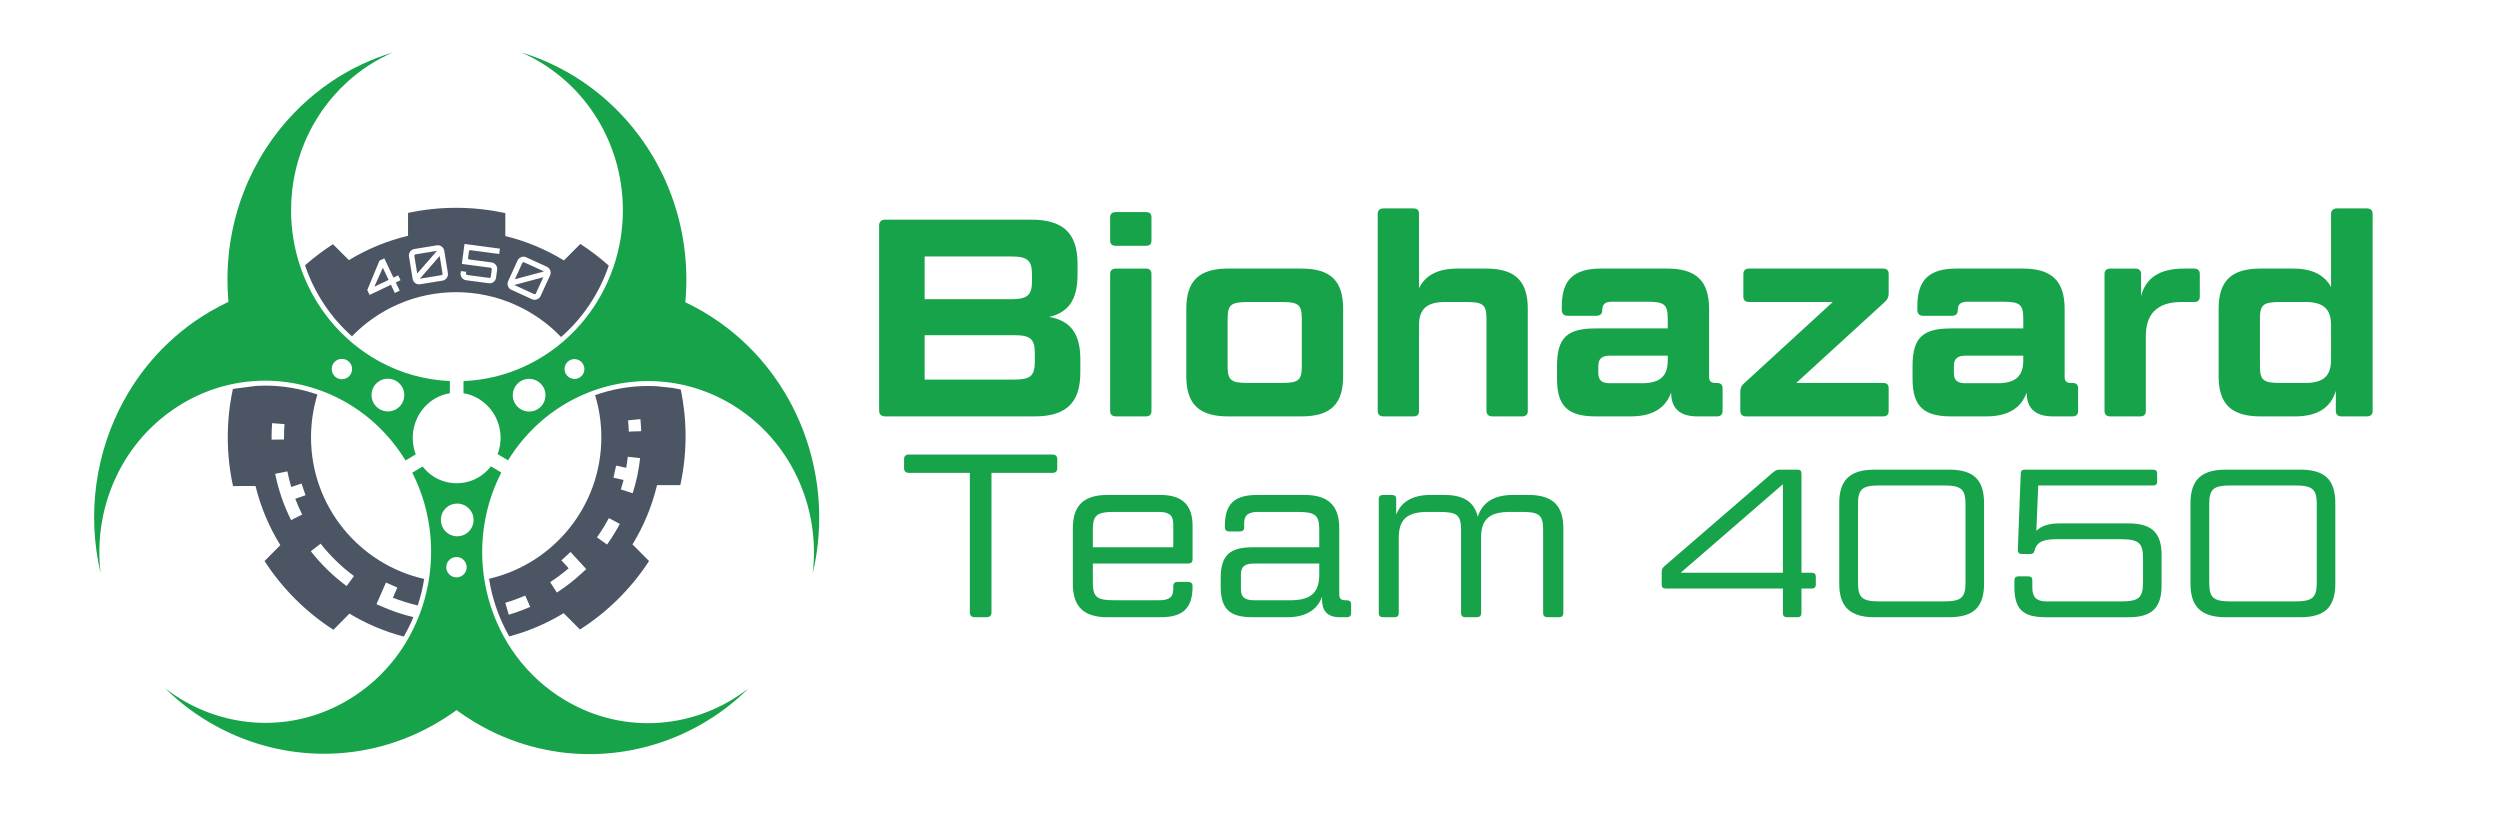 <?xml version="1.0" encoding="UTF-8"?><svg id="Full_Color" xmlns="http://www.w3.org/2000/svg" viewBox="0 0 3000 1000"><g id="Logo"><g id="Cog"><path d="m399.58,293.04c-11.67,7.48-22.89,15.93-33.56,25.34,11.27,33.35,30.88,62.64,56.32,85.19,31.66-32.65,75.99-52.96,125.06-52.96s94.19,20.66,125.9,53.82c25.84-22.58,45.76-52.05,57.22-85.69-10.83-9.68-22.23-18.35-34.1-26.01l-19.75,19.79c-21.48-13.16-45.12-23.12-70.27-29.26v-27.51c-19.01-4.16-38.75-6.37-59.01-6.37s-39.12,2.12-57.74,6.1v27.48c-25.39,6.06-49.27,16.01-70.96,29.21l-19.12-19.12Zm210.21,44.23l11.28-24.64c.89-1.95,2.35-3.31,4.36-4.09,2.02-.78,4-.72,5.95.17l24.91,11.4c1.91.88,3.24,2.34,3.99,4.38.75,2.04.67,4.04-.22,5.99l-11.28,24.64c-.88,1.91-2.34,3.27-4.39,4.08-2.05.81-4.03.77-5.95-.1l-24.91-11.4c-1.95-.89-3.28-2.37-3.99-4.45-.71-2.07-.63-4.06.25-5.98Zm-57.02-9.64l.31-2.3,6.38.84-.19,1.42c-.11.87-.04,1.47.21,1.8.26.33.82.56,1.68.67l25.39,3.36c.87.11,1.47.04,1.8-.21.33-.26.56-.82.67-1.68l1.04-7.85c.11-.87.04-1.47-.21-1.8-.26-.33-.82-.56-1.68-.67l-33.95-4.5,3.18-23.97,42.51,5.63-.85,6.43-33.95-4.5c-.87-.11-1.47-.04-1.8.21-.33.26-.56.82-.67,1.68l-.9,6.79c-.12.87-.04,1.47.21,1.8.26.33.82.56,1.68.67l26.27,3.48c2.08.28,3.79,1.26,5.11,2.96,1.31,1.7,1.83,3.61,1.55,5.73l-1.28,9.62c-.28,2.13-1.28,3.84-2.99,5.13-1.72,1.3-3.61,1.8-5.7,1.53l-27.16-3.6c-2.13-.28-3.84-1.27-5.14-2.96-1.3-1.69-1.81-3.6-1.52-5.73Zm-60.64-25.65c1.24-1.77,2.92-2.83,5.03-3.17l27.04-4.41c2.08-.34,3.99.13,5.75,1.42,1.76,1.28,2.81,2.98,3.15,5.1l4.36,26.74c.34,2.08-.12,4.02-1.37,5.84-1.25,1.81-2.92,2.89-4.99,3.23l-27.04,4.41c-2.12.34-4.05-.14-5.79-1.47-1.75-1.32-2.79-3.02-3.13-5.1l-4.36-26.74c-.34-2.12.1-4.06,1.34-5.83Zm-36.78,10.82l5.81-2.76,10.98,23.07,5.7-2.71,2.79,5.86-5.7,2.71,4.68,9.84-5.81,2.76-4.68-9.84-25.6,12.18-2.79-5.86,14.62-35.25Z" style="fill:#4b5563;"/><path d="m787.8,463.47c-3.32-.18-6.65-.3-9.98-.3-22.09,0-43.56,3.82-63.7,11.02,4.86,16.02,7.48,33.01,7.48,50.61,0,82.64-57.55,151.84-134.75,169.71,3.82,24.33,12.02,47.81,24.22,69.16,23.3-6.17,45.25-15.64,65.33-27.89l19.54,19.62c16.41-10.46,31.96-22.82,46.31-37.11,14.04-13.98,26.23-29.1,36.61-45.06l-19.87-19.96c13.29-21.71,23.32-45.62,29.43-71.07l27.96-.03c4.14-19.01,6.33-38.75,6.31-59.01-.02-19.13-2.03-37.78-5.77-55.8-3.43-.74-6.89-1.37-10.35-1.92l-18.76-1.98Zm-177.27,274.15l-4.21-14.28c8.13-2.4,16.2-5.33,23.98-8.72l5.95,13.65c-8.34,3.63-16.99,6.78-25.71,9.35Zm87.52-49.68c-9.24,8.52-19.26,16.3-29.78,23.12l-8.1-12.49c7.74-5.02,15.19-10.59,22.23-16.63l-8.73-9.49,10.95-10.08,18.9,20.53-5.47,5.04Zm30.41-34.48l-12.12-8.64c5.25-7.36,10.06-15.15,14.3-23.12l13.15,6.98c-4.54,8.55-9.7,16.89-15.32,24.78Zm30.78-61.6l-14.19-4.5c1.19-3.77,2.26-7.58,3.24-11.42l-12.14-2.68,3.21-14.54,12.07,2.67c.79-4.41,1.44-8.84,1.94-13.29l14.8,1.66c-1.6,14.28-4.6,28.44-8.93,42.09Zm-4.68-73.93c-.15-4.51-.44-9.05-.88-13.52l14.82-1.45c.47,4.78.79,9.66.94,14.48l-14.88.49Z" style="fill:#4b5563;"/><path d="m280.96,466.52c-.51.1-1.01.22-1.52.33-4.05,18.92-6.18,38.56-6.12,58.7.06,19.81,2.24,39.11,6.29,57.72l27.02-.09c6.22,25.43,16.37,49.32,29.76,71l-18.93,19.05c10.55,16.35,22.99,31.83,37.37,46.11,14.05,13.96,29.24,26.07,45.26,36.37l19.25-19.38c20.06,12.13,41.98,21.48,65.22,27.55,4.33-7.53,8.17-15.32,11.49-23.32-12.82-3.06-25.41-7.28-37.47-12.57l-6.82-3,11.42-25.95,13.63,6-5.36,12.19c9.69,3.84,19.69,6.95,29.84,9.27,3.42-10.34,6-20.97,7.73-31.77-77.73-17.48-135.8-86.93-135.8-169.94,0-17.87,2.7-35.11,7.69-51.34-19.88-6.99-41.05-10.71-62.84-10.71-3.67,0-7.33.13-10.98.35l-26.13,3.42Zm103.78,185.82c11.53,14.72,25,27.82,40.03,38.94l-8.86,11.97c-16.11-11.92-30.54-25.96-42.9-41.73l11.72-9.18Zm-35.22-67.92l12.28-4.22,4.84,14.08-12.34,4.24c2.45,6.44,5.23,12.75,8.32,18.92l-13.31,6.67c-8.82-17.59-15.25-36.28-19.1-55.56l14.6-2.92c1.27,6.34,2.85,12.6,4.71,18.78Zm-22.98-76.61l14.85,1.13c-.4,5.25-.6,10.59-.6,15.88,0,.86,0,1.72.02,2.57l-14.89.18c-.01-.92-.02-1.84-.02-2.76,0-5.66.22-11.38.64-17Z" style="fill:#4b5563;"/><g id="_4050"><path d="m529.15,330.28c.86-.14,1.42-.37,1.67-.69.25-.32.3-.91.16-1.78l-3.36-20.63-23.8,27.23,25.33-4.13Z" style="fill:#4b5563;"/><path d="m500.64,328.23l23.74-27.22-25.27,4.12c-.86.14-1.42.38-1.66.72-.25.34-.3.94-.16,1.81l3.35,20.57Z" style="fill:#4b5563;"/><path d="m642.18,353.01c.39-.13.76-.59,1.12-1.38l8.7-19.01-34.93,9.36,23.34,10.68c.79.36,1.38.48,1.77.35Z" style="fill:#4b5563;"/><path d="m629.46,315.03c-.79-.36-1.39-.47-1.78-.32-.4.15-.77.62-1.14,1.41l-8.67,18.95,34.88-9.38-23.28-10.66Z" style="fill:#4b5563;"/><polygon points="459.4 321.3 449.23 344.01 466.34 335.87 459.4 321.3" style="fill:#4b5563;"/></g></g><g id="Curvy_Things"><path d="m959.53,506.03c-5.13-12.01-11.08-23.67-17.82-34.89-4.81-8.02-10.03-15.81-15.64-23.35-2.24-3.01-4.55-5.99-6.92-8.92-2.37-2.93-4.8-5.81-7.3-8.65-18.71-21.29-40.9-40-66.34-55.17-1.9-1.13-3.8-2.23-5.71-3.31-5.73-3.23-11.52-6.23-17.38-9,.21-2.23.39-4.47.54-6.72.31-4.5.52-9.02.63-13.58.05-2.28.08-4.56.08-6.86,0-6.06-.18-12.07-.55-18.03-.24-3.97-.56-7.93-.96-11.85-.8-7.86-1.9-15.62-3.31-23.27-.7-3.83-1.48-7.63-2.33-11.4-1.27-5.66-2.71-11.25-4.31-16.77-1.06-3.68-2.2-7.33-3.4-10.94-1.2-3.62-2.48-7.2-3.81-10.75-2.01-5.32-4.17-10.57-6.47-15.73-4.61-10.32-9.81-20.31-15.54-29.92-6.69-11.21-14.11-21.9-22.2-32.01-4.62-5.77-9.46-11.36-14.51-16.74-2.52-2.69-5.1-5.33-7.72-7.91s-5.29-5.12-8.01-7.59c-2.72-2.48-5.49-4.9-8.3-7.27-7.04-5.92-14.36-11.48-21.95-16.67-12.14-8.3-24.96-15.63-38.35-21.89-11.72-5.48-23.88-10.13-36.4-13.9,71.64,31.1,121.93,104.22,121.89,189.32,0,5.19-.19,10.33-.56,15.42-.25,3.39-.57,6.76-.98,10.11-.2,1.67-.42,3.34-.66,5-.28,1.91-.59,3.82-.92,5.72-1.88,10.85-4.59,21.39-8.05,31.58-2.4,7.05-5.16,13.93-8.26,20.61-2.25,4.86-4.69,9.6-7.3,14.24-1.55,2.76-3.16,5.48-4.83,8.15-1.17,1.87-2.35,3.72-3.57,5.54-1.52,2.28-3.1,4.51-4.71,6.72-.49.67-.98,1.34-1.47,2-1.47,1.97-2.98,3.91-4.52,5.83-.37.46-.74.92-1.12,1.38-1.3,1.59-2.63,3.15-3.98,4.7-1.1,1.26-2.21,2.5-3.34,3.73-1.53,1.67-3.08,3.33-4.66,4.95-.05.05-.09.1-.14.14-34.24,34.92-80.7,57.12-132.17,59.2v14.59c4.72.76,9.23,2.17,13.45,4.14,2.11.98,4.15,2.11,6.1,3.36,3.25,2.09,6.27,4.53,9,7.27,1.09,1.1,2.14,2.24,3.14,3.43.5.6.99,1.2,1.46,1.82.95,1.23,1.84,2.51,2.69,3.83,1.26,1.97,2.41,4.04,3.41,6.18,1.35,2.85,2.45,5.85,3.3,8.95,1.27,4.65,1.95,9.56,1.94,14.62,0,.83-.02,1.66-.05,2.49-.07,1.66-.22,3.31-.44,4.95-.11.82-.24,1.64-.39,2.45-.59,3.26-1.47,6.46-2.64,9.58l12.48,7.44c1.06-1.72,2.15-3.42,3.25-5.1.33-.5.66-.99.99-1.48.82-1.23,1.65-2.45,2.5-3.65.34-.49.69-.98,1.03-1.47,1.08-1.52,2.18-3.02,3.3-4.5.08-.1.15-.21.23-.31,1.2-1.58,2.42-3.13,3.66-4.67.35-.43.7-.86,1.06-1.29.93-1.14,1.87-2.26,2.82-3.37.38-.45.76-.89,1.15-1.34,1.15-1.32,2.31-2.63,3.49-3.91.14-.15.28-.31.42-.46,1.33-1.44,2.67-2.85,4.03-4.24.36-.37.73-.73,1.09-1.1,1.04-1.04,2.08-2.07,3.14-3.09.41-.4.82-.79,1.23-1.18,1.22-1.15,2.45-2.29,3.7-3.41.19-.17.38-.35.56-.52,1.44-1.29,2.91-2.55,4.38-3.8.36-.3.72-.6,1.08-.9,1.14-.95,2.3-1.89,3.46-2.81.43-.34.86-.68,1.3-1.02,1.28-1,2.57-1.98,3.87-2.94.24-.18.47-.36.71-.53,1.55-1.14,3.11-2.25,4.69-3.33.35-.24.7-.47,1.05-.71,1.25-.85,2.5-1.68,3.76-2.5.45-.29.91-.59,1.36-.87,1.33-.84,2.67-1.67,4.01-2.48.29-.17.57-.35.86-.52,1.64-.98,3.29-1.93,4.95-2.86.33-.19.67-.36,1.01-.55,1.34-.73,2.68-1.45,4.03-2.15.48-.25.96-.49,1.44-.74,1.36-.69,2.72-1.37,4.09-2.02.34-.16.68-.34,1.03-.5,1.71-.81,3.43-1.6,5.16-2.35.32-.14.64-.27.96-.41,1.41-.61,2.84-1.21,4.26-1.79.5-.2,1-.4,1.5-.6,1.38-.54,2.76-1.07,4.15-1.58.39-.15.78-.3,1.18-.44,1.77-.64,3.54-1.26,5.32-1.84.3-.1.6-.19.9-.29,1.48-.48,2.98-.95,4.47-1.39.53-.16,1.05-.31,1.58-.46,1.38-.4,2.76-.78,4.15-1.15.45-.12.9-.24,1.35-.36,1.81-.47,3.62-.91,5.44-1.32.27-.06.54-.12.81-.18,1.55-.35,3.11-.67,4.67-.98.55-.11,1.09-.21,1.64-.31,1.38-.26,2.76-.5,4.14-.73.49-.08.99-.17,1.48-.25,1.84-.29,3.67-.56,5.52-.8.23-.03.46-.05.68-.08,1.62-.2,3.24-.38,4.87-.55.56-.06,1.13-.11,1.69-.16,1.37-.13,2.75-.23,4.12-.33.53-.04,1.06-.08,1.59-.11,1.86-.11,3.71-.21,5.57-.27.15,0,.29,0,.44,0,1.72-.05,3.43-.08,5.15-.08.22,0,.45-.01.67-.01.33,0,.67.01,1,.02,1.43,0,2.87.03,4.3.07.53.01,1.05.02,1.58.04,1.89.07,3.78.16,5.68.28.24.02.49.04.73.06,1.66.11,3.32.25,4.98.41.58.06,1.16.12,1.74.18,1.44.15,2.88.32,4.32.5.5.06,1.01.12,1.51.19,1.88.25,3.75.53,5.63.84.39.06.77.14,1.16.2,1.52.26,3.04.54,4.56.84.6.12,1.19.24,1.79.36,1.45.3,2.9.62,4.35.95.46.11.92.21,1.39.32,1.85.44,3.71.91,5.55,1.42.46.13.93.26,1.39.39,1.43.4,2.86.82,4.29,1.25.59.18,1.18.36,1.77.55,1.5.47,3,.96,4.49,1.47.37.13.75.25,1.13.38,1.83.64,3.66,1.31,5.48,2.01.5.19.99.39,1.49.58,1.39.54,2.77,1.1,4.15,1.68.56.24,1.13.47,1.69.71,1.6.69,3.2,1.4,4.79,2.13.23.11.46.2.69.31,1.8.84,3.6,1.72,5.39,2.62.51.25,1.01.52,1.51.78,1.35.69,2.69,1.41,4.04,2.13.52.28,1.05.57,1.57.86,1.78.99,3.55,1.99,5.31,3.04,71.46,42.62,107.69,124.11,97.89,203.6,14.67-61.58,8.59-125.76-15.61-182.36Zm-304.99-31.81c.05,4-1.11,7.73-3.15,10.85-.34.52-.7,1.02-1.09,1.5-.77.97-1.64,1.86-2.58,2.66-1.88,1.6-4.08,2.85-6.49,3.64-1.2.4-2.46.68-3.76.83-.65.08-1.31.12-1.97.13-.2,0-.4,0-.59,0-.25,0-.49-.03-.73-.04-.32-.01-.64-.02-.95-.05-.34-.03-.67-.08-1-.12-.31-.04-.62-.08-.93-.14-.33-.06-.65-.14-.98-.22-.3-.07-.6-.14-.89-.22-.32-.09-.63-.2-.94-.31-.29-.1-.57-.19-.86-.31-.31-.12-.6-.26-.9-.4-.27-.13-.55-.24-.81-.38-.29-.15-.57-.32-.86-.49-.26-.15-.52-.29-.76-.45-.28-.18-.54-.37-.81-.57-.24-.17-.48-.34-.71-.52-.26-.2-.5-.43-.75-.64-.22-.19-.44-.38-.65-.58-.24-.23-.46-.48-.69-.72-.2-.21-.4-.41-.59-.63-.22-.25-.42-.52-.62-.78-.18-.23-.36-.45-.53-.68-.2-.28-.37-.57-.56-.86-.15-.24-.32-.47-.46-.72-.17-.3-.32-.62-.48-.93-.13-.25-.26-.49-.38-.75-.15-.33-.27-.67-.4-1.01-.1-.25-.21-.5-.3-.76-.12-.36-.22-.74-.32-1.11-.07-.25-.15-.49-.21-.74-.1-.42-.16-.85-.24-1.28-.04-.21-.09-.42-.11-.64-.09-.65-.14-1.31-.16-1.98-.32-10.83,8.2-19.87,19.03-20.19.2,0,.4,0,.59,0,.25,0,.49.03.74.04.32.01.64.02.95.05.34.03.67.08,1.01.12.31.04.62.08.92.14.33.06.66.14.98.22.3.07.59.14.89.22.32.09.63.21.95.32.28.1.57.19.85.3.31.12.61.27.91.4.27.12.54.24.8.38.3.15.58.32.87.49.25.15.51.29.76.45.28.18.55.38.81.57.24.17.48.33.71.51.26.21.51.43.76.65.22.19.44.37.65.57.24.23.47.48.7.72.2.21.4.41.59.63.22.26.42.53.63.79.17.22.36.44.52.67.2.28.38.58.56.87.15.24.31.47.45.71.18.3.33.62.49.94.13.25.26.49.38.74.15.33.27.67.41,1.01.1.25.21.5.3.76.12.36.22.74.32,1.11.07.25.15.49.21.74.1.42.16.86.24,1.29.03.21.09.42.11.63.09.65.14,1.31.16,1.98,0,.1,0,.2,0,.29,0,.1,0,.2,0,.29h0Zm43.09-22.87c-.13.13-.27.24-.41.36-.15.13-.29.26-.45.39-.14.11-.29.21-.43.32-.16.12-.32.24-.49.35-.15.1-.31.19-.47.28-.17.1-.34.2-.52.3-.16.08-.33.16-.49.23-.18.08-.36.17-.55.25-.17.07-.35.13-.52.19-.19.07-.38.14-.57.19-.18.05-.36.09-.54.14-.2.05-.39.1-.59.14-.19.04-.37.06-.56.08-.2.03-.41.06-.61.08-.19.02-.38.02-.58.03-.16,0-.32.02-.48.02-.1,0-.2,0-.3,0-1.53-.04-2.98-.37-4.3-.93-.28-.12-.56-.25-.83-.39-1.19-.61-2.28-1.41-3.19-2.38-.26-.28-.51-.56-.75-.86-.24-.3-.46-.61-.66-.93-1.24-1.93-1.93-4.24-1.87-6.71h0s0-.02,0-.04c.01-.39.04-.78.09-1.16.02-.15.05-.29.08-.44.04-.24.07-.48.13-.72.04-.17.09-.33.14-.49.06-.21.11-.42.18-.63.05-.16.12-.31.18-.47.08-.2.15-.4.23-.6.07-.17.16-.32.24-.48.09-.18.17-.36.27-.53.09-.17.2-.32.3-.48.1-.16.19-.32.3-.48.11-.16.23-.3.35-.45.11-.15.22-.3.34-.44.12-.14.26-.27.38-.41.13-.14.25-.28.39-.41.13-.13.28-.25.42-.37.14-.13.28-.26.43-.38.15-.12.3-.22.45-.33.15-.11.3-.23.46-.33.16-.1.32-.19.48-.29.16-.1.32-.2.49-.29.16-.09.34-.16.5-.24.18-.08.35-.17.53-.25.17-.07.34-.12.51-.18.19-.07.38-.14.57-.2.17-.05.35-.09.53-.13.2-.05.39-.11.6-.15.18-.04.37-.06.55-.08.2-.03.41-.07.61-.09.19-.02.38-.02.57-.03.2,0,.39-.03.6-.03.02,0,.05,0,.07,0,1.66.03,3.23.39,4.66,1.02,2.14.95,3.95,2.5,5.21,4.44,1.26,1.94,1.99,4.26,1.95,6.75h.01c-.01.41-.04.81-.09,1.21-.02.13-.05.26-.07.39-.04.26-.08.53-.14.78-.04.16-.09.31-.13.46-.06.22-.12.45-.19.67-.05.16-.12.32-.18.48-.08.2-.15.41-.24.6-.07.16-.16.31-.24.47-.09.18-.18.37-.28.55-.09.15-.19.3-.28.45-.11.17-.21.35-.33.51-.1.15-.22.28-.33.42-.12.16-.24.32-.37.47-.12.14-.24.26-.37.39-.14.14-.27.29-.41.43Z" style="fill:#16a34a;"/><path d="m539.86,457.28c-29.83-1.29-57.96-9.34-82.99-22.7-1.39-.74-2.77-1.5-4.14-2.28-9.6-5.43-18.71-11.64-27.27-18.57-1.22-.99-2.43-1.99-3.63-3.01-2.4-2.04-4.75-4.13-7.05-6.27-4.6-4.29-9.01-8.81-13.2-13.52-7.34-8.25-14.04-17.13-20-26.53-.85-1.34-1.69-2.7-2.51-4.06-3.29-5.46-6.34-11.1-9.12-16.89-2.09-4.34-4.04-8.77-5.83-13.28-1.2-3.01-2.33-6.05-3.39-9.12-3.71-10.77-6.58-21.95-8.51-33.45-.55-3.29-1.03-6.6-1.43-9.94-1-8.35-1.5-16.85-1.5-25.48,0-7.99.44-15.86,1.31-23.61.57-5.16,1.34-10.27,2.28-15.31,1.41-7.56,3.22-14.97,5.42-22.21s4.76-14.31,7.69-21.18c1.95-4.58,4.06-9.07,6.32-13.47,2.26-4.4,4.67-8.7,7.22-12.9s5.25-8.3,8.08-12.29c4.25-5.98,8.81-11.72,13.65-17.19,4.84-5.47,9.96-10.66,15.34-15.56,16.15-14.7,34.62-26.75,54.78-35.47-12.53,3.74-24.7,8.38-36.42,13.84-3.35,1.56-6.67,3.19-9.94,4.88-6.55,3.39-12.96,7.03-19.2,10.93-3.12,1.95-6.2,3.96-9.24,6.03-3.04,2.07-6.04,4.2-8.99,6.39-2.95,2.19-5.86,4.44-8.73,6.75s-5.68,4.67-8.45,7.09c-6.25,5.46-12.25,11.2-18,17.21-1.9,1.98-3.78,3.98-5.62,6.02-1.24,1.37-2.46,2.75-3.67,4.14-4.84,5.57-9.48,11.35-13.89,17.31-1.1,1.49-2.19,2.99-3.27,4.5-2.15,3.03-4.24,6.1-6.27,9.21-3.05,4.67-5.97,9.44-8.75,14.31-4.64,8.11-8.9,16.47-12.75,25.07-.77,1.72-1.52,3.45-2.26,5.19-5.9,13.91-10.76,28.4-14.46,43.36-.93,3.74-1.78,7.51-2.56,11.31-.78,3.8-1.49,7.63-2.12,11.48-2.52,15.42-3.84,31.25-3.85,47.41,0,4.51.1,9,.3,13.47.2,4.47.5,8.91.89,13.33-7.21,3.39-14.31,7.15-21.31,11.23-.71.41-1.42.81-2.12,1.23-23.74,14.1-44.67,31.3-62.58,50.81-1.28,1.39-2.54,2.8-3.79,4.22-7.49,8.5-14.43,17.42-20.79,26.7-3.18,4.64-6.22,9.36-9.11,14.17-1.93,3.2-3.79,6.44-5.59,9.72-34.19,62.21-44.88,136.57-28.06,207.51-5.16-42.24,2.65-85.03,21.84-122.24,9.03-17.51,20.58-33.79,34.48-48.19,1.74-1.8,3.51-3.57,5.32-5.31,10.86-10.44,23.04-19.79,36.46-27.77,1.76-1.05,3.53-2.05,5.31-3.04.52-.29,1.04-.57,1.56-.85,1.34-.73,2.69-1.44,4.05-2.14.5-.26,1-.52,1.5-.77,1.8-.9,3.6-1.78,5.41-2.63.15-.07.3-.14.45-.2,1.67-.77,3.35-1.51,5.03-2.24.53-.23,1.06-.45,1.59-.67,1.41-.59,2.83-1.16,4.24-1.72.47-.18.94-.37,1.41-.55,1.85-.71,3.7-1.39,5.57-2.03.25-.09.5-.16.74-.25,1.62-.56,3.25-1.09,4.88-1.6.54-.17,1.07-.33,1.61-.49,1.48-.45,2.96-.88,4.44-1.29.43-.12.86-.25,1.29-.36,1.88-.51,3.77-.99,5.67-1.44.33-.08.67-.15,1-.23,1.57-.37,3.15-.71,4.72-1.03.55-.11,1.09-.22,1.64-.33,1.52-.3,3.05-.58,4.57-.84.4-.07.8-.14,1.19-.21,1.9-.31,3.79-.6,5.69-.85.42-.06.83-.1,1.25-.16,1.51-.19,3.02-.37,4.53-.52.57-.06,1.14-.12,1.7-.17,1.56-.15,3.12-.28,4.68-.39.36-.03.71-.06,1.07-.08,1.89-.12,3.78-.21,5.67-.28.48-.02.96-.02,1.44-.04,1.45-.04,2.91-.06,4.36-.07.32,0,.63-.02.95-.02.26,0,.52.01.78.01,1.54,0,3.08.03,4.62.07.34,0,.68.01,1.02.02,1.86.06,3.71.15,5.56.27.5.03.99.07,1.49.11,1.39.1,2.79.21,4.18.34.59.05,1.18.11,1.77.17,1.47.15,2.94.32,4.41.5.39.05.79.09,1.19.14,1.83.24,3.65.5,5.47.79.49.08.97.16,1.46.25,1.37.23,2.74.47,4.1.73.6.11,1.2.23,1.79.35,1.4.28,2.79.57,4.18.88.44.1.88.19,1.32.29,1.78.41,3.56.84,5.33,1.3.48.12.96.26,1.44.39,1.33.36,2.66.72,3.98,1.11.61.18,1.21.35,1.81.54,1.31.4,2.62.81,3.93,1.23.48.16.96.3,1.44.46,1.73.57,3.45,1.17,5.16,1.79.47.17.93.35,1.39.52,1.29.48,2.58.97,3.86,1.48.6.24,1.2.48,1.8.72,1.24.51,2.48,1.03,3.71,1.56.5.22,1,.42,1.5.64,1.67.74,3.32,1.49,4.97,2.28.43.21.86.42,1.3.63,1.26.61,2.51,1.23,3.75,1.87.58.3,1.17.6,1.75.91,1.17.61,2.34,1.24,3.5,1.88.5.28,1,.55,1.5.83,1.6.89,3.18,1.81,4.75,2.75.39.23.78.48,1.16.71,1.23.74,2.45,1.5,3.66,2.27.55.35,1.1.71,1.65,1.07,1.11.72,2.22,1.46,3.32,2.21.49.33.98.66,1.46.99,1.52,1.05,3.02,2.13,4.52,3.22.33.24.65.5.98.74,1.2.89,2.39,1.8,3.57,2.72.51.4,1.02.8,1.52,1.21,1.05.84,2.1,1.7,3.14,2.56.46.38.91.75,1.37,1.14,1.43,1.21,2.86,2.45,4.26,3.7.25.22.49.45.74.68,1.18,1.07,2.35,2.16,3.51,3.26.46.43.91.87,1.36,1.31,1,.96,1.98,1.94,2.96,2.93.41.42.83.83,1.24,1.26,1.34,1.38,2.67,2.77,3.97,4.19.16.17.32.36.48.53,1.16,1.27,2.3,2.56,3.43,3.86.4.47.8.94,1.21,1.41.92,1.09,1.84,2.19,2.74,3.3.37.46.75.91,1.12,1.38,1.23,1.53,2.44,3.08,3.63,4.66.08.1.15.21.23.31,1.12,1.49,2.21,3,3.3,4.53.35.5.7,1,1.05,1.5.84,1.21,1.67,2.42,2.48,3.65.33.5.67,1,1,1.51,1.1,1.69,2.19,3.39,3.25,5.12l12.28-7.3c-2.39-6.31-3.61-13.01-3.59-19.76,0-1.69.08-3.36.22-5.02.22-2.48.61-4.91,1.14-7.28.71-3.16,1.7-6.22,2.93-9.14,2.15-5.12,5.04-9.83,8.53-14,.5-.59,1.01-1.18,1.53-1.75,7.85-8.58,18.38-14.53,30.19-16.41v-14.61Zm-117.84-11.06c-.11.39-.24.76-.38,1.13-.29.74-.65,1.44-1.07,2.1-.42.66-.91,1.28-1.45,1.84-1.08,1.13-2.37,2.06-3.82,2.71-1.45.65-3.04,1.03-4.73,1.07-.1,0-.2,0-.3,0-.17,0-.33-.02-.49-.02-.2,0-.4-.01-.59-.03-.21-.02-.42-.05-.63-.08-.19-.03-.38-.05-.57-.09-.21-.04-.41-.09-.61-.14-.18-.05-.37-.09-.55-.14-.2-.06-.39-.13-.59-.2-.18-.06-.36-.12-.53-.19-.19-.08-.38-.17-.56-.25-.17-.08-.34-.15-.5-.24-.18-.1-.36-.2-.54-.31-.16-.09-.32-.18-.47-.28-.17-.11-.34-.24-.51-.36-.15-.11-.29-.21-.44-.32-.16-.13-.32-.27-.47-.41-.13-.12-.27-.23-.4-.36-.15-.15-.29-.3-.43-.45-.12-.13-.25-.26-.37-.39-.14-.16-.26-.33-.39-.5-.11-.14-.22-.27-.32-.42-.12-.18-.23-.36-.35-.54-.09-.15-.19-.29-.28-.44-.11-.19-.2-.39-.3-.58-.08-.16-.16-.31-.24-.47-.09-.21-.17-.42-.25-.63-.06-.16-.13-.31-.18-.47-.08-.22-.13-.46-.19-.69-.04-.16-.09-.31-.13-.47-.06-.25-.1-.52-.14-.77-.02-.14-.06-.28-.07-.42-.05-.37-.07-.74-.08-1.12,0-.04,0-.08,0-.11,0-.1,0-.2,0-.29-.03-2.08.47-4.04,1.37-5.75.18-.34.38-.68.59-1,.42-.65.91-1.25,1.44-1.8.38-.4.81-.76,1.24-1.1.48-.37.97-.72,1.5-1.02,1.01-.57,2.12-1,3.29-1.26.78-.17,1.59-.27,2.42-.28.02,0,.04,0,.07,0h0s0,0,0,0h-.01c.1,0,.2,0,.3,0,.17,0,.33.02.49.02.2,0,.4.01.59.03.21.02.42.05.63.08.19.03.38.05.57.09.21.04.41.09.61.14.18.05.37.09.55.14.2.06.4.13.59.2.18.06.35.12.53.19.19.08.38.17.57.26.17.08.33.15.5.23.19.1.36.21.54.31.16.09.31.18.46.28.18.12.34.24.52.37.14.1.29.2.43.31.17.13.32.28.48.42.13.12.27.23.39.35.15.15.3.31.44.46.12.13.24.25.36.38.14.16.27.34.4.51.11.14.22.27.32.41.12.18.24.36.35.55.09.15.19.29.28.44.11.19.2.39.3.58.08.16.16.31.23.46.09.21.17.42.25.63.06.16.13.31.18.47.08.22.13.46.19.69.04.16.09.31.13.47.06.25.1.52.14.77.02.14.06.28.07.42.05.37.07.74.08,1.12,0,.04,0,.08,0,.11.03,1.26-.13,2.49-.46,3.64Zm57.77,41.34c-.52.55-1.08,1.06-1.66,1.55-.86.73-1.78,1.39-2.76,1.96-1.09.64-2.26,1.17-3.47,1.59-1.83.63-3.78.99-5.81,1.05-.2,0-.4,0-.59,0-.25,0-.49-.03-.74-.04-.32-.01-.63-.02-.95-.05-.34-.03-.67-.08-1.01-.12-.31-.04-.62-.08-.92-.14-.33-.06-.65-.14-.98-.22-.3-.07-.6-.14-.89-.22-.32-.09-.63-.21-.95-.31-.28-.1-.57-.19-.85-.3-.31-.12-.61-.27-.91-.4-.27-.12-.54-.24-.81-.38-.29-.15-.58-.32-.86-.49-.25-.15-.51-.29-.76-.45-.28-.18-.54-.38-.81-.57-.24-.17-.48-.33-.71-.52-.26-.21-.51-.43-.76-.65-.22-.19-.44-.38-.65-.58-.24-.23-.47-.48-.7-.72-.2-.21-.4-.41-.59-.63-.22-.26-.42-.53-.63-.79-.18-.22-.36-.44-.52-.67-.2-.28-.38-.57-.56-.86-.15-.24-.31-.47-.45-.72-.17-.3-.33-.62-.49-.93-.13-.25-.26-.49-.38-.74-.15-.33-.27-.67-.41-1.01-.1-.25-.21-.5-.3-.75-.12-.36-.22-.74-.32-1.11-.07-.25-.15-.49-.21-.74-.1-.42-.16-.85-.23-1.28-.04-.21-.09-.42-.12-.64-.09-.65-.14-1.31-.16-1.98,0-.2,0-.39,0-.59,0-.67.02-1.33.07-1.98.23-2.6.97-5.06,2.13-7.26,1.16-2.21,2.73-4.16,4.62-5.77.94-.8,1.96-1.51,3.05-2.13.54-.31,1.1-.59,1.68-.84,2.3-1.01,4.83-1.59,7.49-1.64.2,0,.4,0,.59,0,.25,0,.49.03.74.04.32.01.64.02.95.05.34.03.67.08,1.01.12.31.04.62.08.92.14.33.06.65.14.98.22.3.07.6.14.89.22.32.09.63.21.95.31.28.1.57.19.85.3.31.12.61.27.91.4.27.12.54.24.81.38.29.15.58.32.86.49.25.15.51.29.76.45.28.18.54.38.81.57.24.17.48.34.71.52.26.21.51.43.76.65.22.19.44.38.65.58.24.23.47.48.7.72.2.21.4.41.59.63.22.26.42.53.63.8.17.22.36.44.52.67.2.28.38.57.56.87.15.24.31.47.45.71.18.3.33.62.49.94.12.25.26.49.38.74.15.33.28.68.41,1.02.1.25.21.49.29.75.13.37.22.75.32,1.12.07.24.15.48.21.72.1.43.17.88.24,1.32.03.2.08.4.11.6.09.65.14,1.31.16,1.99.16,5.42-1.89,10.38-5.33,14.04Z" style="fill:#16a34a;"/><path d="m891.93,830.67c-1.74,1.25-3.5,2.47-5.27,3.67-.31.21-.63.42-.94.63-1.76,1.17-3.54,2.31-5.33,3.42-.3.19-.61.37-.91.56-1.84,1.13-3.7,2.23-5.57,3.29-.18.1-.36.2-.54.3-1.88,1.06-3.77,2.09-5.68,3.08-.14.08-.29.15-.43.23-1.92,1-3.86,1.95-5.81,2.88-.31.15-.62.3-.92.44-1.89.89-3.8,1.75-5.72,2.58-.35.15-.7.3-1.04.45-1.93.82-3.87,1.62-5.83,2.37-.29.11-.58.22-.87.33-2.05.78-4.1,1.54-6.17,2.25-.06.02-.12.04-.17.06-2.06.71-4.13,1.37-6.21,2.01-.25.08-.5.16-.75.23-2.02.61-4.05,1.18-6.09,1.73-.35.09-.71.19-1.06.28-2.01.53-4.03,1.02-6.05,1.48-.35.08-.71.16-1.06.24-2.07.46-4.14.89-6.22,1.28-.23.04-.46.08-.69.12-2.11.39-4.23.75-6.35,1.06-.12.02-.23.04-.35.06-2.14.32-4.29.59-6.44.84-.32.04-.64.08-.97.11-2.08.23-4.16.42-6.24.58-.38.03-.75.06-1.13.08-2.09.15-4.17.26-6.27.34-.32.01-.65.02-.97.03-2.12.07-4.24.12-6.36.12-.05,0-.09,0-.14,0-.41,0-.81-.02-1.22-.02-1.87-.01-3.74-.04-5.61-.11-.8-.03-1.6-.08-2.39-.12-1.48-.07-2.96-.15-4.45-.26-.9-.06-1.79-.15-2.69-.22-1.39-.12-2.79-.25-4.18-.4-.92-.1-1.85-.21-2.77-.32-1.38-.17-2.75-.35-4.12-.55-.92-.13-1.84-.27-2.75-.41-1.41-.23-2.82-.48-4.24-.73-.86-.16-1.73-.31-2.59-.48-1.57-.31-3.13-.65-4.69-1-.7-.16-1.4-.3-2.1-.46-2.26-.53-4.51-1.1-6.76-1.71-.24-.06-.47-.14-.71-.21-2.01-.56-4.01-1.14-6.01-1.77-.76-.24-1.51-.5-2.27-.74-1.48-.48-2.95-.97-4.42-1.49-.87-.31-1.73-.63-2.59-.95-1.36-.5-2.72-1.01-4.07-1.55-.89-.35-1.79-.72-2.68-1.08-1.33-.55-2.65-1.11-3.98-1.69-.88-.39-1.77-.78-2.65-1.18-1.35-.61-2.69-1.25-4.02-1.9-.84-.4-1.68-.8-2.51-1.22-1.45-.73-2.9-1.49-4.34-2.26-.7-.37-1.4-.73-2.1-1.11-2.13-1.17-4.26-2.37-6.37-3.63-92.89-55.35-126.12-176.2-76.55-273.21l-12.48-7.44c-.59.78-1.21,1.53-1.83,2.26-.2.24-.41.46-.62.7-.43.49-.87.97-1.32,1.44-.25.26-.5.51-.76.77-.42.43-.85.85-1.29,1.25-.27.25-.53.5-.8.74-.45.4-.91.8-1.37,1.18-.26.22-.52.44-.79.65-.53.42-1.06.83-1.6,1.22-.21.15-.41.32-.62.47-.76.54-1.52,1.06-2.3,1.56-.13.08-.27.16-.4.24-.65.41-1.31.8-1.98,1.18-.27.15-.55.3-.83.45-.54.29-1.07.57-1.62.84-.31.15-.62.3-.94.45-.53.25-1.05.48-1.59.71-.32.14-.64.27-.96.4-.55.22-1.11.44-1.67.64-.3.11-.59.22-.89.33-.67.23-1.34.44-2.02.64-.19.06-.38.12-.58.18-.87.25-1.75.48-2.63.68-.23.05-.45.09-.68.14-.66.14-1.32.28-1.98.39-.32.06-.64.1-.97.15-.58.09-1.16.17-1.74.24-.35.04-.69.08-1.04.11-.57.06-1.14.11-1.71.14-.34.02-.69.05-1.03.06-.6.03-1.21.04-1.81.05-.23,0-.46.02-.69.02-.09,0-.19,0-.28,0-.25,0-.5,0-.76-.01-.52-.01-1.04-.03-1.56-.05-.28-.01-.56-.03-.84-.05-.51-.03-1.01-.08-1.52-.12-.27-.03-.54-.05-.8-.08-.57-.06-1.15-.14-1.72-.22-.19-.03-.38-.05-.57-.08-.76-.12-1.52-.26-2.27-.41-.17-.03-.33-.08-.5-.11-.59-.13-1.18-.26-1.76-.41-.26-.06-.51-.14-.77-.2-.5-.13-1-.28-1.5-.43-.27-.08-.54-.16-.81-.25-.5-.16-1-.33-1.5-.5-.25-.09-.49-.17-.74-.26-.61-.23-1.22-.47-1.83-.72-.12-.05-.24-.09-.36-.14-.72-.31-1.44-.63-2.16-.98-.2-.1-.39-.2-.59-.3-.51-.26-1.03-.52-1.54-.79-.25-.13-.5-.27-.75-.41-.46-.26-.92-.52-1.37-.79-.25-.15-.5-.3-.75-.46-.47-.29-.94-.6-1.4-.91-.21-.14-.43-.28-.64-.43-.67-.46-1.33-.94-1.99-1.44-1.8-1.37-3.5-2.86-5.1-4.45-1.6-1.59-3.1-3.29-4.48-5.08l-12.39,7.44c49.13,96.98,15.81,217.58-77.02,272.75-2.11,1.25-4.23,2.45-6.36,3.62-.7.38-1.42.74-2.12,1.12-1.44.76-2.87,1.52-4.32,2.24-.84.42-1.69.82-2.53,1.23-1.33.64-2.66,1.27-3.99,1.88-.89.41-1.79.8-2.68,1.19-1.31.57-2.62,1.13-3.93,1.67-.9.37-1.81.74-2.72,1.1-1.34.53-2.68,1.03-4.02,1.52-.88.32-1.76.65-2.64.97-1.45.51-2.91.99-4.36,1.46-.77.25-1.55.52-2.32.76-2.08.65-4.17,1.26-6.26,1.84-.23.06-.45.13-.68.19-2.15.58-4.31,1.12-6.47,1.63-.78.18-1.57.34-2.35.51-1.48.33-2.96.65-4.44.94-.9.18-1.81.33-2.71.5-1.37.25-2.75.49-4.12.71-.94.15-1.87.29-2.81.42-1.36.2-2.71.38-4.07.54-.93.11-1.87.22-2.8.32-1.39.15-2.78.28-4.17.39-.89.08-1.78.16-2.67.22-1.52.11-3.04.19-4.56.26-.76.04-1.51.09-2.27.11-2.21.08-4.42.12-6.62.13-.06,0-.13,0-.19,0,0,0,0,0-.01,0-2.21,0-4.41-.05-6.62-.12-.29,0-.59-.02-.88-.03-2.1-.08-4.21-.2-6.3-.35-.37-.03-.74-.05-1.11-.08-2.08-.16-4.16-.35-6.24-.58-.34-.04-.67-.08-1-.12-2.14-.25-4.28-.52-6.4-.84-.16-.02-.31-.05-.46-.07-2.14-.32-4.28-.69-6.41-1.08-.16-.03-.32-.06-.48-.09-2.12-.4-4.24-.84-6.34-1.31-.31-.07-.63-.14-.94-.21-2.05-.47-4.1-.97-6.14-1.51-.33-.09-.66-.18-.99-.26-2.06-.55-4.11-1.13-6.15-1.75-.24-.07-.48-.15-.71-.22-4.27-1.31-8.5-2.78-12.68-4.38-.24-.09-.47-.18-.71-.27-1.99-.77-3.97-1.59-5.94-2.42-.31-.13-.63-.27-.94-.4-1.94-.84-3.87-1.71-5.79-2.62-.29-.14-.58-.28-.87-.41-1.97-.94-3.92-1.91-5.86-2.91-.14-.07-.27-.14-.41-.22-1.94-1.01-3.86-2.06-5.77-3.14-.14-.08-.29-.16-.43-.24-1.89-1.07-3.76-2.19-5.62-3.33-.29-.18-.58-.36-.87-.54-1.8-1.12-3.58-2.26-5.35-3.44-.31-.21-.62-.42-.94-.63-1.77-1.2-3.53-2.42-5.27-3.67-.24-.17-.47-.35-.71-.52-1.82-1.33-3.63-2.68-5.41-4.08,1.5,1.48,3.01,2.93,4.54,4.37.49.46.99.92,1.48,1.38,1.05.98,2.11,1.95,3.17,2.9.57.52,1.15,1.03,1.73,1.54,1.02.9,2.04,1.79,3.07,2.68.58.5,1.16,1,1.74,1.49,1.1.93,2.22,1.85,3.33,2.77.5.41,1,.83,1.5,1.23,1.62,1.3,3.25,2.59,4.89,3.86.06.05.12.09.19.14,1.58,1.22,3.18,2.41,4.78,3.59.53.39,1.07.77,1.6,1.16,1.15.83,2.31,1.66,3.47,2.47.62.43,1.24.86,1.86,1.29,1.11.76,2.23,1.52,3.35,2.27.62.41,1.24.83,1.87,1.24,1.21.79,2.42,1.57,3.64,2.34.53.33,1.05.67,1.58,1,1.75,1.09,3.5,2.16,5.27,3.2.11.07.22.13.33.19,1.65.98,3.32,1.93,4.99,2.87.57.32,1.14.63,1.71.95,1.23.68,2.47,1.36,3.71,2.02.65.35,1.31.69,1.96,1.03,1.19.62,2.39,1.24,3.59,1.84.65.33,1.3.66,1.96.98,1.3.64,2.61,1.27,3.92,1.89.54.26,1.08.52,1.62.77,1.85.86,3.71,1.71,5.58,2.53.16.07.32.14.48.21,1.7.74,3.41,1.47,5.13,2.18.61.25,1.22.49,1.82.74,1.29.52,2.58,1.04,3.88,1.54.69.27,1.38.53,2.07.79,1.25.47,2.51.93,3.77,1.39.68.25,1.36.49,2.04.73,1.37.48,2.75.95,4.12,1.41.55.18,1.1.38,1.66.56,1.93.63,3.87,1.24,5.82,1.83.22.07.44.13.67.19,1.72.51,3.45,1.01,5.18,1.49.63.18,1.27.34,1.91.51,1.33.36,2.66.71,4,1.05.72.18,1.44.36,2.16.54,1.29.32,2.58.62,3.88.92.71.16,1.41.32,2.12.48,1.42.31,2.85.61,4.28.9.56.11,1.13.24,1.69.35,1.99.39,3.98.76,5.97,1.11.3.05.6.1.9.15,1.69.29,3.39.56,5.09.82.67.1,1.35.19,2.02.29,1.34.19,2.69.38,4.04.55.75.1,1.5.19,2.24.27,1.31.16,2.62.3,3.93.44.73.08,1.46.15,2.19.22,1.45.14,2.9.26,4.35.38.57.05,1.15.1,1.72.14,2.02.15,4.04.27,6.06.37.36.02.72.03,1.08.04,1.67.08,3.34.14,5.01.19.69.02,1.39.03,2.08.04,1.35.03,2.7.04,4.06.05.65,0,1.31,0,1.96,0,2.58,0,5.15-.04,7.73-.13.18,0,.36-.02.55-.02,2.45-.08,4.91-.21,7.36-.36.54-.03,1.09-.07,1.63-.1,2.54-.17,5.07-.38,7.61-.63.48-.05.97-.1,1.45-.15,2.33-.24,4.66-.51,6.99-.81.38-.05.76-.09,1.14-.14,2.54-.34,5.08-.73,7.62-1.14.58-.09,1.15-.19,1.73-.29,2.57-.44,5.14-.9,7.71-1.42.15-.03.29-.06.44-.09,2.46-.5,4.92-1.04,7.38-1.61.55-.13,1.11-.26,1.66-.39,2.51-.6,5.01-1.23,7.51-1.91.47-.13.93-.26,1.4-.39,2.28-.63,4.56-1.29,6.84-1.99.4-.12.81-.24,1.21-.36,2.49-.77,4.98-1.59,7.46-2.44.56-.19,1.12-.39,1.69-.59,2.53-.88,5.05-1.8,7.56-2.76.08-.03.16-.06.24-.09,2.46-.95,4.9-1.94,7.34-2.96.54-.23,1.08-.45,1.62-.68,2.44-1.04,4.88-2.12,7.31-3.24.42-.2.85-.4,1.27-.6,2.22-1.04,4.43-2.11,6.63-3.21.4-.2.81-.4,1.21-.6,2.4-1.22,4.8-2.49,7.18-3.79.53-.29,1.05-.58,1.58-.87,2.44-1.35,4.87-2.73,7.28-4.16,0,0,0,0,.01,0,5.7-3.39,11.23-6.94,16.59-10.67,1.79-1.24,3.55-2.5,5.3-3.78,7.11,5.21,14.51,10.11,22.2,14.71,2.42,1.44,4.86,2.83,7.31,4.19.52.29,1.04.58,1.56.86,2.39,1.31,4.79,2.58,7.21,3.81.4.2.79.4,1.19.6,2.23,1.12,4.47,2.21,6.71,3.26.39.19.79.38,1.18.56,2.45,1.13,4.91,2.22,7.37,3.28.52.22,1.03.44,1.55.65,5.06,2.13,10.16,4.09,15.29,5.89.51.18,1.03.36,1.54.54,2.52.87,5.04,1.7,7.57,2.48.37.11.74.22,1.11.33,2.36.72,4.72,1.41,7.09,2.06.39.11.77.22,1.16.32,2.55.69,5.1,1.34,7.65,1.95.51.12,1.03.24,1.54.36,5.22,1.22,10.45,2.27,15.7,3.17.53.09,1.06.18,1.59.27,2.56.42,5.13.81,7.7,1.16.39.05.77.1,1.16.15,2.37.31,4.73.58,7.1.83.42.04.84.09,1.27.13,2.56.25,5.11.46,7.67.63.54.04,1.09.07,1.63.1,2.57.16,5.14.3,7.71.38.05,0,.1,0,.16,0,2.6.09,5.2.12,7.8.13.63,0,1.27,0,1.9,0,1.38,0,2.76-.02,4.13-.05.66-.01,1.32-.02,1.99-.04,1.9-.05,3.79-.12,5.68-.21.13,0,.26,0,.4-.02,2.02-.1,4.03-.23,6.05-.37.65-.05,1.29-.1,1.93-.16,1.38-.11,2.76-.23,4.13-.36.76-.07,1.52-.15,2.27-.23,1.28-.13,2.56-.27,3.84-.43.77-.09,1.53-.18,2.3-.28,1.33-.17,2.66-.35,3.98-.54.68-.1,1.37-.19,2.05-.29,1.8-.27,3.59-.56,5.38-.86.2-.03.4-.06.6-.1,1.97-.34,3.93-.71,5.89-1.09.68-.13,1.36-.28,2.04-.42,1.3-.27,2.6-.54,3.9-.82.78-.17,1.56-.35,2.34-.53,1.21-.28,2.42-.56,3.63-.86.79-.19,1.57-.38,2.35-.58,1.25-.32,2.5-.65,3.75-.98.71-.19,1.42-.38,2.13-.57,1.66-.46,3.32-.94,4.97-1.43.39-.11.77-.23,1.16-.34,1.79-.54,3.57-1.1,5.35-1.68.7-.23,1.4-.47,2.11-.71,1.22-.41,2.43-.82,3.65-1.24.78-.27,1.56-.56,2.34-.84,1.15-.41,2.29-.83,3.43-1.26.78-.29,1.56-.59,2.33-.89,1.19-.46,2.37-.93,3.55-1.41.7-.28,1.41-.56,2.11-.85,1.6-.66,3.19-1.34,4.77-2.03.4-.17.8-.35,1.2-.52,1.69-.74,3.36-1.5,5.04-2.28.68-.31,1.35-.64,2.02-.96,1.17-.56,2.33-1.12,3.5-1.69.74-.37,1.48-.74,2.22-1.11,1.1-.56,2.2-1.12,3.29-1.69.73-.38,1.47-.77,2.2-1.16,1.15-.61,2.29-1.23,3.42-1.86.65-.36,1.31-.71,1.96-1.08,1.57-.88,3.13-1.78,4.69-2.7.3-.18.61-.36.91-.53,1.63-.97,3.25-1.96,4.86-2.96.61-.38,1.21-.77,1.82-1.15,1.13-.72,2.26-1.44,3.39-2.18.67-.44,1.34-.89,2.01-1.33,1.07-.71,2.13-1.43,3.19-2.16.66-.45,1.31-.9,1.97-1.36,1.12-.78,2.23-1.58,3.34-2.38.57-.41,1.14-.82,1.71-1.24,1.58-1.16,3.15-2.34,4.71-3.53.11-.09.22-.17.33-.25,1.6-1.23,3.18-2.49,4.76-3.76.53-.43,1.06-.87,1.58-1.3,1.09-.89,2.17-1.79,3.25-2.7.59-.5,1.19-1.01,1.78-1.52,1.02-.87,2.03-1.76,3.04-2.65.58-.52,1.16-1.03,1.74-1.55,1.06-.95,2.11-1.92,3.16-2.9.49-.46.99-.91,1.48-1.38,1.52-1.44,3.04-2.89,4.53-4.37-1.78,1.39-3.59,2.75-5.42,4.07-.24.17-.47.35-.71.52Zm-332.86-145.37c-.15.36-.31.72-.49,1.06-1.98,3.78-5.92,6.38-10.48,6.45-.02,0-.03,0-.05,0h-.01c-.1,0-.2,0-.3,0-.17,0-.33-.02-.49-.02-.2,0-.4-.01-.59-.03-.21-.02-.42-.05-.63-.08-.19-.03-.39-.05-.57-.09-.21-.04-.41-.09-.61-.14-.18-.05-.37-.09-.55-.14-.2-.06-.39-.13-.59-.2-.18-.06-.36-.12-.53-.19-.19-.08-.38-.17-.56-.25-.17-.08-.34-.15-.5-.24-.18-.1-.36-.2-.54-.31-.16-.09-.32-.18-.47-.28-.17-.11-.34-.24-.5-.36-.15-.11-.3-.21-.44-.32-.16-.13-.31-.27-.47-.41-.14-.12-.28-.23-.41-.36-.15-.14-.29-.3-.43-.45-.12-.13-.25-.26-.37-.4-.14-.16-.26-.33-.39-.49-.11-.14-.22-.28-.33-.42-.12-.17-.23-.36-.35-.54-.09-.15-.19-.29-.28-.45-.11-.19-.2-.39-.3-.58-.08-.16-.16-.31-.24-.47-.09-.21-.17-.42-.25-.63-.06-.16-.13-.31-.18-.47-.08-.23-.13-.46-.2-.7-.04-.15-.09-.3-.13-.46-.06-.27-.1-.54-.14-.81-.02-.13-.05-.25-.07-.38-.05-.41-.08-.82-.09-1.24-.07-2.95.91-5.68,2.6-7.83.97-1.23,2.16-2.27,3.53-3.06.34-.2.69-.38,1.05-.54.72-.33,1.48-.59,2.27-.77.79-.18,1.61-.29,2.45-.31.1,0,.2,0,.3,0,.17,0,.33.02.49.02.2,0,.4.01.59.03.21.02.42.05.63.08.19.03.38.05.57.09.21.04.41.09.62.14.18.04.37.09.55.14.2.06.4.13.6.2.17.06.35.12.52.19.2.08.38.17.58.26.16.08.33.15.49.23.19.1.37.21.55.32.15.09.31.18.46.27.18.12.35.24.52.37.14.1.29.2.42.31.17.13.32.28.48.42.13.12.27.23.39.35.15.15.3.31.44.46.12.13.24.25.36.38.14.16.27.34.4.51.1.14.22.27.31.41.13.18.24.37.36.56.09.14.19.28.27.43.11.19.2.39.3.59.08.15.16.3.23.46.09.21.17.42.25.64.06.16.13.31.18.47.08.23.14.47.2.71.04.15.09.3.13.45.06.27.1.55.15.82.02.13.05.25.07.38.05.41.08.82.09,1.24h0c0,.1,0,.2,0,.29,0,.4,0,.8-.04,1.19,0,.07-.02.14-.02.21-.07.65-.19,1.29-.35,1.91-.13.47-.27.94-.46,1.39Zm-.48-44.45c-2.18,1.28-4.64,2.15-7.27,2.51-.66.09-1.32.14-2,.17-.22,0-.44.01-.65.01-.24,0-.47-.03-.7-.03-.32-.01-.63-.02-.95-.05-.34-.03-.67-.07-1.01-.12-.31-.04-.62-.08-.92-.14-.33-.06-.66-.14-.98-.22-.3-.07-.59-.14-.89-.22-.32-.09-.63-.2-.95-.31-.28-.1-.57-.19-.84-.3-.31-.12-.61-.27-.91-.4-.27-.12-.54-.24-.8-.38-.3-.15-.58-.32-.87-.49-.25-.15-.51-.29-.75-.44-.28-.18-.55-.38-.82-.57-.23-.17-.47-.33-.7-.51-.27-.21-.52-.43-.77-.66-.21-.19-.43-.37-.64-.56-.25-.23-.48-.48-.71-.73-.19-.2-.39-.4-.58-.61-.23-.26-.43-.54-.65-.81-.17-.22-.35-.43-.51-.66-.2-.28-.39-.58-.57-.88-.15-.23-.31-.46-.44-.7-.18-.31-.33-.63-.49-.95-.12-.24-.26-.48-.37-.73-.15-.33-.28-.68-.41-1.02-.1-.25-.21-.49-.29-.74-.13-.37-.22-.75-.33-1.12-.07-.24-.15-.48-.21-.72-.1-.42-.17-.86-.24-1.3-.03-.21-.09-.41-.11-.62-.09-.65-.14-1.31-.17-1.98,0-.21-.01-.42-.01-.63-.07-5.33,2.02-10.19,5.47-13.74,1.72-1.77,3.78-3.22,6.08-4.23,2.3-1.01,4.83-1.59,7.49-1.64h-.06s0-.01,0-.01h0s0,0,0,0c.22,0,.43-.01.65-.01.24,0,.47.03.7.03.32.01.63.02.95.05.34.03.68.07,1.01.12.31.04.61.08.91.14.34.06.66.14.99.22.29.07.59.14.87.22.33.09.64.21.96.32.28.1.56.19.83.3.32.13.62.27.93.41.26.12.53.24.79.37.3.16.6.33.89.5.25.14.49.28.73.43.29.19.56.39.84.59.23.16.46.32.68.49.27.21.53.44.78.67.21.18.42.36.63.55.25.24.49.49.72.75.19.2.39.39.57.6.23.26.44.54.66.82.17.22.34.42.5.65.21.29.39.59.58.89.15.23.3.45.44.69.18.31.34.64.5.96.12.24.25.47.37.71.15.34.28.69.42,1.03.1.25.2.48.29.73.13.37.22.75.33,1.12.07.24.15.48.21.72.1.42.17.86.24,1.3.03.21.09.41.11.62.09.65.14,1.31.17,1.98.24,7.45-3.7,14.06-9.7,17.58Z" style="fill:#16a34a;"/></g></g><g><path d="m1258.98,380.29c26.31,4.72,37.44,20.57,37.44,51.26v15.51c0,36.09-16.86,52.61-54.97,52.61h-179.09c-5.06,0-7.42-2.7-7.42-7.08v-221.92c0-4.38,2.36-7.08,7.42-7.08h175.38c38.11,0,55.31,16.53,55.31,52.61v13.49c0,29.34-10.46,45.19-34.06,50.59Zm-149.41-21.25h104.21c19.22,0,24.62-5.06,24.62-21.58v-8.09c0-16.86-5.4-21.58-24.62-21.58h-104.21v51.26Zm0,43.17v53.29h107.59c19.56,0,24.62-4.72,24.62-21.58v-10.12c0-16.86-5.06-21.58-24.62-21.58h-107.59Z" style="fill:#16a34a;"/><path d="m1332.17,260.9c0-4.38,2.36-6.41,7.08-6.41h35.75c4.72,0,6.75,2.02,6.75,6.41v27.66c0,4.38-2.02,6.41-6.75,6.41h-35.75c-4.72,0-7.08-2.02-7.08-6.41v-27.66Zm0,67.79c0-4.05,2.36-6.41,7.08-6.41h35.75c4.72,0,6.75,2.36,6.75,6.41v164.58c0,4.05-2.02,6.41-6.75,6.41h-35.75c-4.72,0-7.08-2.36-7.08-6.41v-164.58Z" style="fill:#16a34a;"/><path d="m1611.76,451.45c0,33.39-14.84,48.23-50.25,48.23h-87.69c-35.08,0-50.25-14.84-50.25-48.23v-80.94c0-33.39,15.18-48.23,50.25-48.23h87.69c35.41,0,50.25,14.84,50.25,48.23v80.94Zm-49.58-68.13c0-17.54-3.37-20.91-24.28-20.91h-40.13c-21.25,0-24.62,3.37-24.62,20.91v55.31c0,17.54,3.37,20.91,24.62,20.91h40.13c20.91,0,24.28-3.37,24.28-20.91v-55.31Z" style="fill:#16a34a;"/><path d="m1783.77,383.32c0-17.54-3.37-20.91-24.62-20.91h-25.29c-22.26,0-31.03,9.11-31.03,27.66v103.2c0,4.05-2.02,6.41-6.75,6.41h-35.75c-4.72,0-7.08-2.36-7.08-6.41v-236.76c0-4.05,2.36-6.41,7.08-6.41h35.75c4.72,0,6.75,2.36,6.75,6.41v89.38c7.42-15.51,22.6-23.61,46.21-23.61h34.06c35.08,0,50.25,14.84,50.25,48.23v122.76c0,4.05-2.36,6.41-6.75,6.41h-35.75c-4.38,0-7.08-2.36-7.08-6.41v-109.95Z" style="fill:#16a34a;"/><path d="m1868.42,454.82v-15.85c0-34.74,13.15-44.86,46.54-44.86h86.34v-11.13c0-17.54-3.71-20.91-24.62-20.91h-42.16c-8.09,0-11.8,2.7-11.8,10.12,0,4.38-2.36,6.75-7.08,6.75h-34.4c-4.38,0-7.08-2.36-7.08-6.75v-4.72c0-31.7,14.17-45.19,47.22-45.19h79.26c34.74,0,50.25,14.84,50.25,48.23v81.96c0,4.72,2.36,7.08,7.42,7.08h2.02c4.38,0,6.75,2.02,6.75,6.41v27.32c0,4.05-2.36,6.41-6.75,6.41h-23.27c-22.26,0-31.7-10.46-31.7-28.67-6.75,18.89-22.6,28.67-48.57,28.67h-41.82c-33.39,0-46.54-12.14-46.54-44.86Zm132.88-22.6v-5.4h-69.48c-9.11,0-13.83,3.37-13.83,12.14v8.77c0,8.77,4.38,12.14,13.83,12.14h38.45c22.26,0,31.03-8.77,31.03-27.66Z" style="fill:#16a34a;"/><path d="m2095.41,499.68c-4.38,0-7.08-2.36-7.08-6.41v-23.61c0-4.05,1.69-7.42,5.06-10.12l105.9-97.13h-100.17c-4.72,0-7.08-2.02-7.08-6.41v-27.32c0-4.05,2.36-6.41,7.08-6.41h160.54c4.72,0,6.75,2.36,6.75,6.41v23.61c0,4.05-1.35,7.08-4.72,10.12l-106.24,97.13h104.21c4.72,0,6.75,2.02,6.75,6.41v27.32c0,4.05-2.02,6.41-6.75,6.41h-164.25Z" style="fill:#16a34a;"/><path d="m2295.07,454.82v-15.85c0-34.74,13.15-44.86,46.54-44.86h86.34v-11.13c0-17.54-3.71-20.91-24.62-20.91h-42.16c-8.09,0-11.8,2.7-11.8,10.12,0,4.38-2.36,6.75-7.08,6.75h-34.4c-4.38,0-7.08-2.36-7.08-6.75v-4.72c0-31.7,14.17-45.19,47.22-45.19h79.26c34.74,0,50.25,14.84,50.25,48.23v81.96c0,4.72,2.36,7.08,7.42,7.08h2.02c4.38,0,6.75,2.02,6.75,6.41v27.32c0,4.05-2.36,6.41-6.75,6.41h-23.27c-22.26,0-31.7-10.46-31.7-28.67-6.75,18.89-22.6,28.67-48.57,28.67h-41.82c-33.39,0-46.54-12.14-46.54-44.86Zm132.88-22.6v-5.4h-69.48c-9.11,0-13.83,3.37-13.83,12.14v8.77c0,8.77,4.38,12.14,13.83,12.14h38.45c22.26,0,31.03-8.77,31.03-27.66Z" style="fill:#16a34a;"/><path d="m2617.83,362.41c-30.02,0-42.83,15.18-42.83,40.81v90.05c0,4.05-2.02,6.41-6.75,6.41h-35.75c-4.72,0-7.08-2.36-7.08-6.41v-164.58c0-4.05,2.36-6.41,7.08-6.41h30.02c4.38,0,6.75,2.36,6.75,6.41v26.64c5.73-21.92,22.26-33.05,51.6-33.05h12.14c4.38,0,6.75,2.36,6.75,6.41v27.32c0,4.38-2.36,6.41-6.75,6.41h-15.18Z" style="fill:#16a34a;"/><path d="m2802.99,468.99c-6.07,20.24-21.92,30.69-48.9,30.69h-41.48c-35.08,0-50.25-14.84-50.25-48.23v-80.94c0-33.39,15.18-48.23,50.25-48.23h39.12c22.93,0,37.77,7.76,45.53,22.26v-88.03c0-4.05,2.7-6.41,7.08-6.41h35.75c4.72,0,7.08,2.36,7.08,6.41v236.76c0,4.05-2.36,6.41-7.08,6.41h-30.35c-4.38,0-6.75-2.36-6.75-6.41v-24.28Zm-91.06-85.67v55.31c0,17.54,3.37,20.91,24.62,20.91h30.02c22.26,0,30.69-9.11,30.69-27.66v-41.82c0-18.55-8.43-27.66-30.69-27.66h-30.02c-21.25,0-24.62,3.37-24.62,20.91Z" style="fill:#16a34a;"/></g><g><path d="m1163.83,567.44h-73.09c-3.91,0-5.86-1.95-5.86-5.58v-10.88c0-3.63,1.95-5.58,5.86-5.58h172.12c3.91,0,5.86,1.95,5.86,5.58v10.88c0,3.63-1.95,5.58-5.86,5.58h-73.09v167.66c0,3.63-2.23,5.58-5.86,5.58h-14.23c-3.63,0-5.86-1.95-5.86-5.58v-167.66Z" style="fill:#16a34a;"/><path d="m1328.98,740.67c-28.45,0-41.56-12.55-41.56-39.89v-66.95c0-27.34,13.11-39.89,41.56-39.89h63.32c26.22,0,38.78,11.72,38.78,37.1v40.17c0,3.35-1.95,5.02-5.3,5.02h-114.37v22.04c0,18.13,4.18,22.04,26.22,22.04h53.28c11.44,0,17.02-3.35,17.02-13.39v-3.63c0-3.35,1.67-5.02,5.3-5.02h12.55c3.35,0,5.3,1.67,5.3,5.02v.56c0,25.94-11.44,36.82-38.5,36.82h-63.6Zm-17.57-83.97h96.52v-27.9c0-11.16-5.86-14.51-17.57-14.51h-52.72c-22.04,0-26.22,3.91-26.22,22.04v20.36Z" style="fill:#16a34a;"/><path d="m1464.83,703.57v-9.76c0-27.9,11.16-37.1,38.78-37.1h79.5v-20.36c0-18.13-4.18-22.04-26.22-22.04h-46.87c-11.16,0-17.02,3.07-17.02,13.39v5.02c0,3.35-1.67,5.02-5.3,5.02h-12.55c-3.35,0-5.3-1.67-5.3-5.02v-1.95c0-25.94,11.44-36.82,38.5-36.82h57.19c28.17,0,41.57,12.55,41.57,39.89v79.5c0,4.74,1.95,6.97,7.25,6.97h1.67c3.63,0,5.3,1.67,5.3,5.02v10.32c0,3.35-1.67,5.02-5.3,5.02h-8.09c-15.9,0-21.48-8.37-21.48-21.2v-3.35c-5.86,16.18-20.08,24.55-41.84,24.55h-41.01c-27.62,0-38.78-9.21-38.78-37.1Zm118.28-14.51v-12.83h-77.83c-10.6,0-16.18,2.79-16.18,13.39v17.3c0,10.04,5.02,13.39,16.18,13.39h42.96c25.39,0,34.87-9.48,34.87-31.24Z" style="fill:#16a34a;"/><path d="m1753.28,636.34c0-18.13-4.18-22.04-26.22-22.04h-13.67c-25.66,0-34.87,9.48-34.87,31.24v90.1c0,3.35-1.67,5.02-5.3,5.02h-13.39c-3.63,0-5.3-1.67-5.3-5.02v-136.69c0-3.35,1.67-5.02,5.3-5.02h10.32c3.63,0,5.3,1.67,5.3,5.02v18.69c5.86-15.62,19.81-23.71,41.29-23.71h16.46c23.15,0,35.99,8.37,40.17,26.22,5.3-17.29,19.53-26.22,42.12-26.22h18.69c28.73,0,41.84,12.55,41.84,39.89v101.82c0,3.35-1.95,5.02-5.3,5.02h-13.67c-3.35,0-5.3-1.67-5.3-5.02v-99.31c0-18.13-3.91-22.04-25.94-22.04h-13.67c-25.66,0-34.87,9.48-34.87,31.24v90.1c0,3.35-1.95,5.02-5.3,5.02h-13.39c-3.63,0-5.3-1.67-5.3-5.02v-99.31Z" style="fill:#16a34a;"/><path d="m1994.04,686.78c0-3.29.76-5.31,3.54-7.59l130.04-112.33c2.78-2.28,4.55-3.29,8.1-3.29h21.25c3.29,0,4.81,1.52,4.81,4.81v118.91h12.14c3.29,0,5.06,1.52,5.06,4.81v9.36c0,3.29-1.77,4.81-5.06,4.81h-12.14v29.6c0,3.29-1.52,4.81-4.81,4.81h-12.4c-3.29,0-5.06-1.52-5.06-4.81v-29.6h-140.42c-3.54,0-5.06-1.52-5.06-4.81v-14.67Zm145.48.51v-106.26l-122.71,106.26h122.71Z" style="fill:#16a34a;"/><path d="m2380.88,700.19c0,28.34-12.4,40.48-42.25,40.48h-89.06c-29.35,0-42.5-12.14-42.5-40.48v-96.14c0-28.34,13.16-40.48,42.5-40.48h89.06c29.86,0,42.25,12.14,42.25,40.48v96.14Zm-22.26-94.88c0-18.22-4.81-22.77-26.31-22.77h-76.66c-21.51,0-26.06,4.55-26.06,22.77v93.61c0,18.22,4.55,22.77,26.06,22.77h76.66c21.51,0,26.31-4.55,26.31-22.77v-93.61Z" style="fill:#16a34a;"/><path d="m2441.09,661.74c-.51,2.02-2.02,3.04-4.81,3.04h-9.87c-3.54,0-5.06-1.52-5.06-4.81l3.54-91.59c0-3.29,1.52-4.81,5.06-4.81h153.83c3.29,0,4.81,1.52,4.81,4.81v9.36c0,3.29-1.52,4.81-4.81,4.81h-137.89l-2.28,54.4c5.82-5.57,14.42-8.86,27.07-8.86h83.75c27.83,0,39.47,11.39,39.47,37.95v36.69c0,26.57-11.64,37.95-39.47,37.95h-99.43c-27.58,0-37.7-9.61-37.7-36.18v-8.1c0-3.29,1.77-4.81,5.06-4.81h11.39c3.54,0,5.06,1.52,5.06,4.81v9.11c0,10.88,5.06,16.19,16.7,16.19h89.82c21,0,26.31-4.3,26.31-22.77v-29.1c0-17.71-4.55-22.77-26.31-22.77h-78.18c-17.46,0-23.53,4.55-26.06,14.67Z" style="fill:#16a34a;"/><path d="m2802.38,700.19c0,28.34-12.4,40.48-42.25,40.48h-89.06c-29.35,0-42.5-12.14-42.5-40.48v-96.14c0-28.34,13.16-40.48,42.5-40.48h89.06c29.86,0,42.25,12.14,42.25,40.48v96.14Zm-22.26-94.88c0-18.22-4.81-22.77-26.31-22.77h-76.66c-21.51,0-26.06,4.55-26.06,22.77v93.61c0,18.22,4.55,22.77,26.06,22.77h76.66c21.51,0,26.31-4.55,26.31-22.77v-93.61Z" style="fill:#16a34a;"/></g></svg>